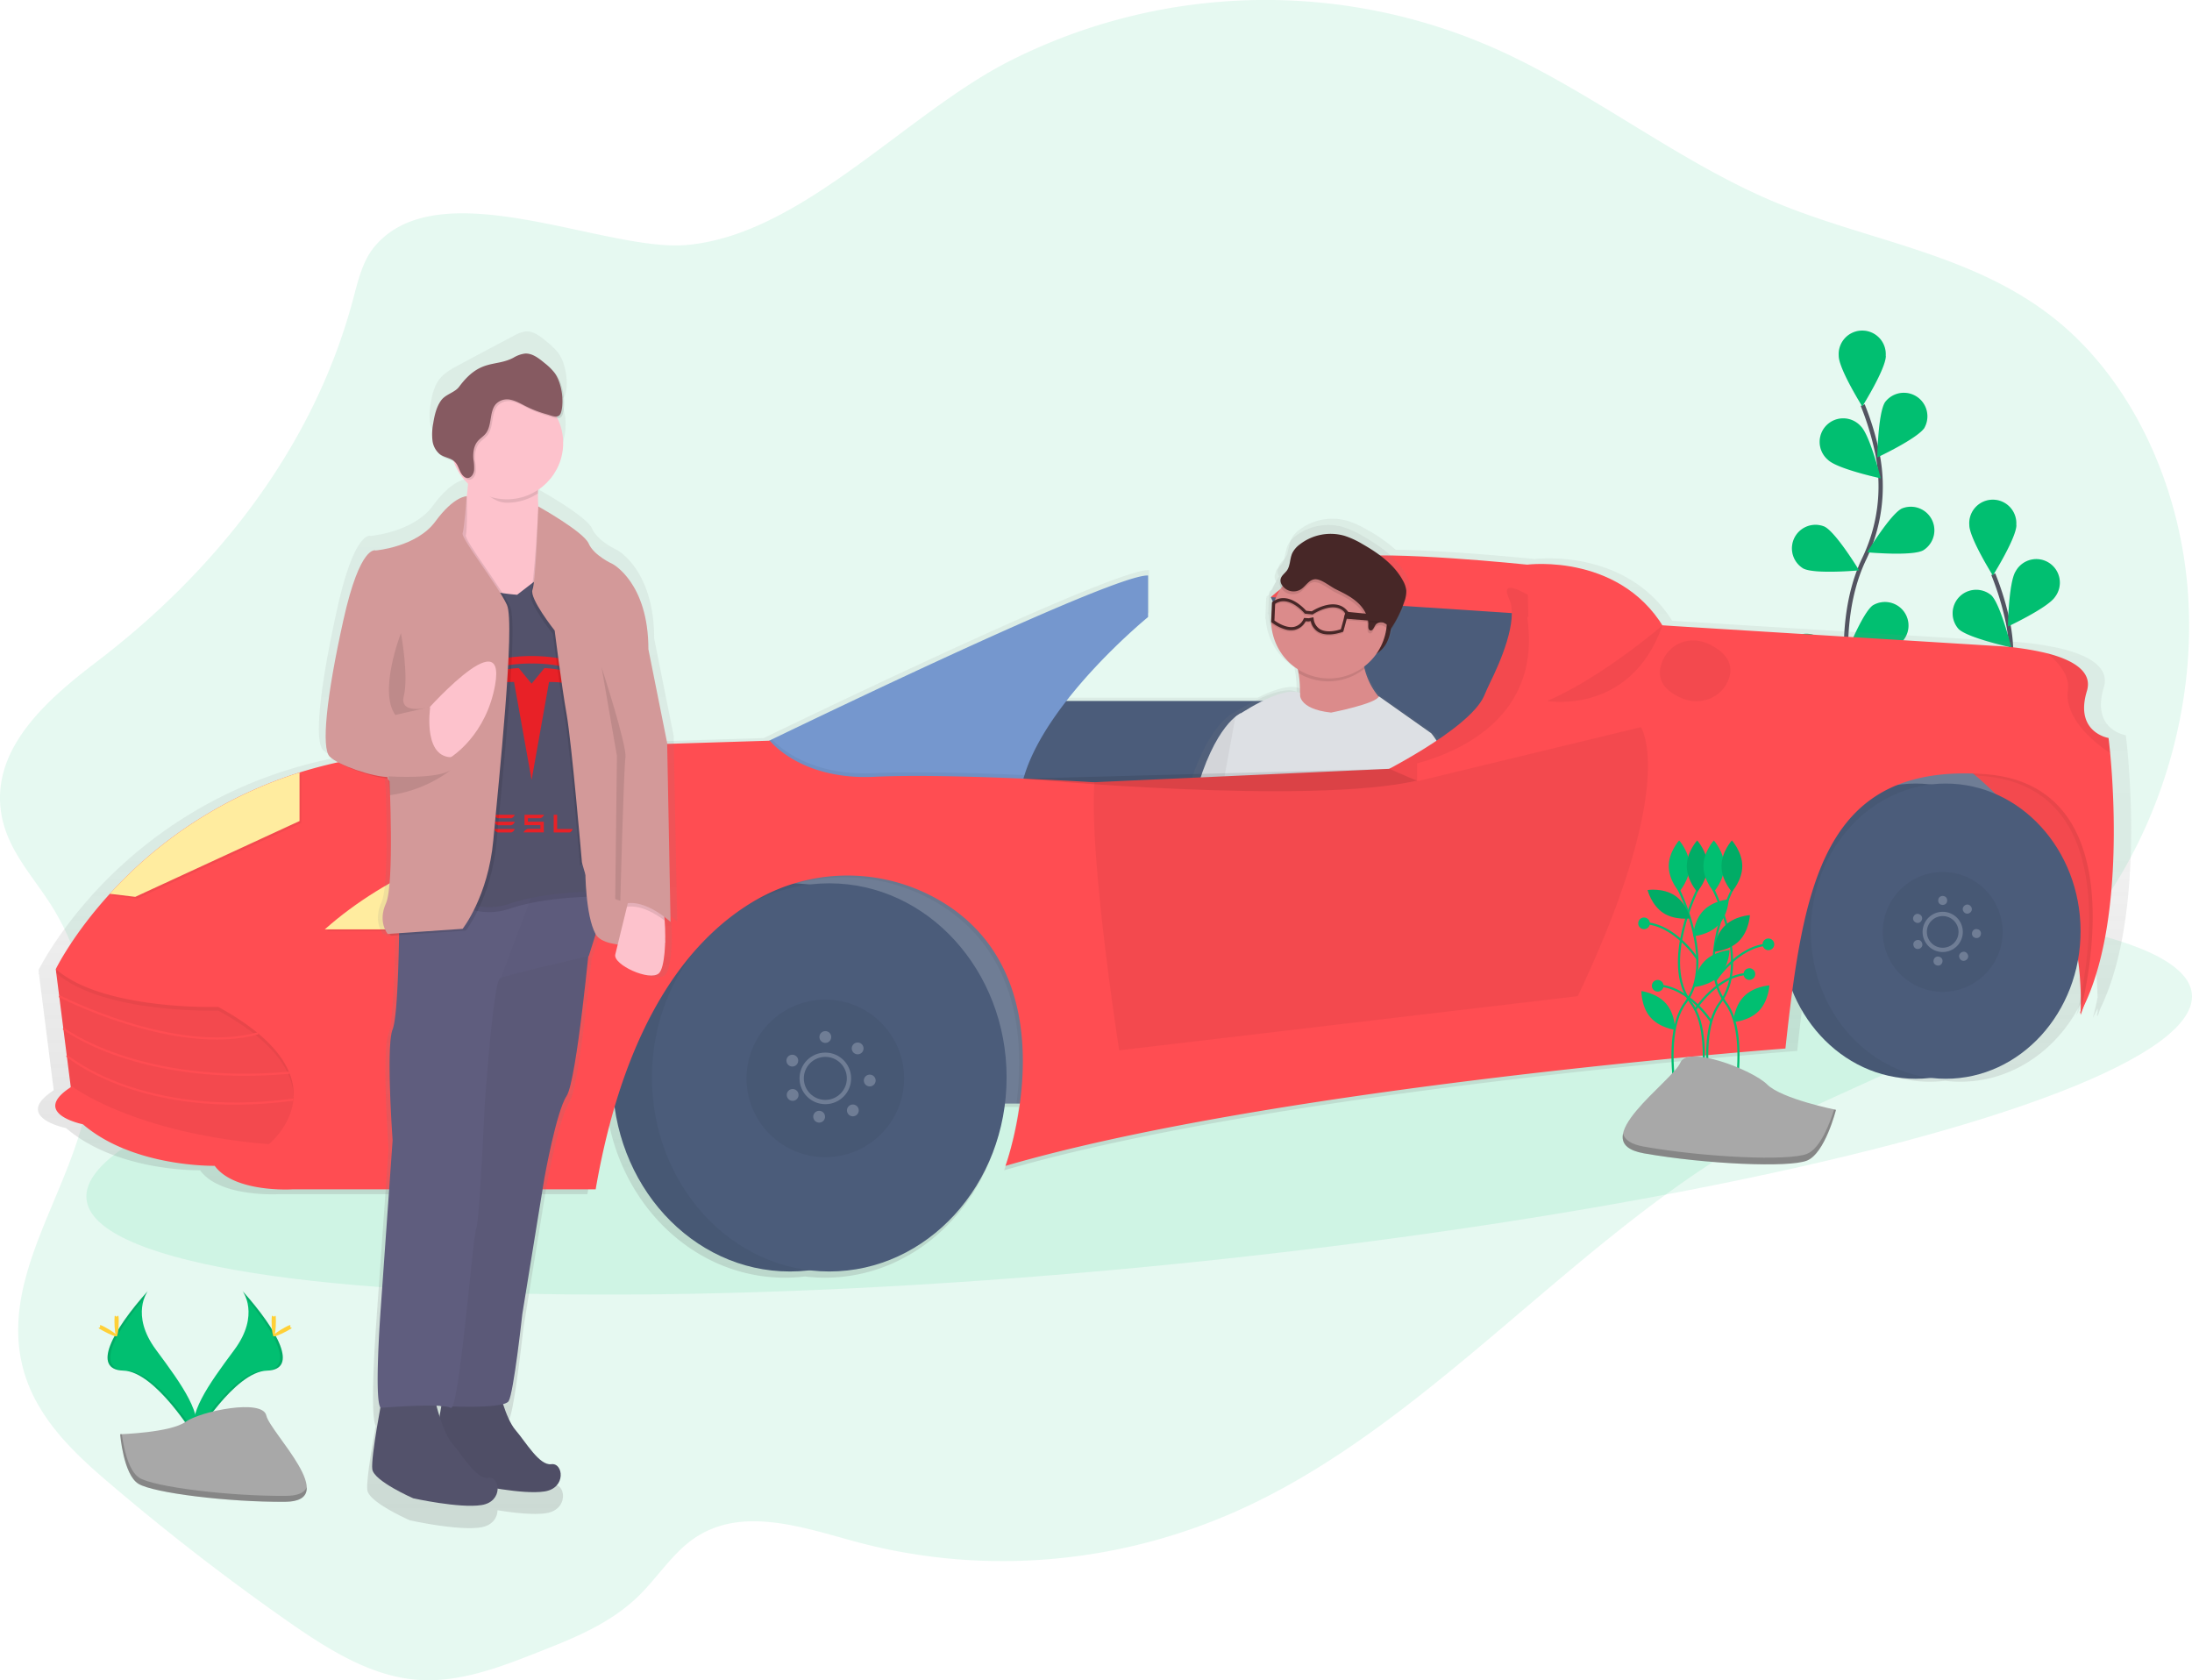 <svg viewBox="0 0 1024.09 784.98" height="784.98" width="1024.09" xmlns:xlink="http://www.w3.org/1999/xlink" xmlns="http://www.w3.org/2000/svg" data-name="Layer 1" id="86385494-26be-4c3c-b508-57452eff5c21">
  <defs>
    <linearGradient gradientUnits="userSpaceOnUse" y2="303.88" x2="594.64" y1="658.46" x1="594.64" id="4e272d34-4a95-491b-8eeb-ec3c2b1ff143">
      <stop stop-opacity="0.25" stop-color="gray" offset="0"></stop>
      <stop stop-opacity="0.12" stop-color="gray" offset="0.54"></stop>
      <stop stop-opacity="0.1" stop-color="gray" offset="1"></stop>
    </linearGradient>
    <linearGradient xlink:href="#4e272d34-4a95-491b-8eeb-ec3c2b1ff143" gradientTransform="translate(131.32 -162.61) rotate(15.07)" y2="302.34" x2="711.17" y1="565.71" x1="711.17" id="dfe83c1b-cff5-4c37-a040-65f303183b02"></linearGradient>
    <linearGradient xlink:href="#4e272d34-4a95-491b-8eeb-ec3c2b1ff143" y2="216.33" x2="320.65" y1="775.34" x1="320.65" id="b4eb3044-adbb-4263-a632-f34b940e5ebc"></linearGradient>
  </defs>
  <title>electric_car</title>
  <path opacity="0.1" fill="#01bf71" transform="translate(-87.95 -61.51)" d="M262.75,176.94c-5.48,6.65-7.59,16-9.95,24.79-19,70.84-65.82,127.82-119.14,168.52-22.58,17.24-50.07,40.36-45.13,71.27,2.66,16.6,14.33,28.82,23,42.34,18.19,28.31,24.09,66.79,15.42,100.68-9.86,38.56-37.42,74.54-28.89,113.53,5.26,24,23.12,41.08,40.29,55.76q40.18,34.33,82.92,64.32c19.1,13.4,39.42,26.44,61.68,28.14,19.6,1.5,38.8-5.95,57.41-13.3,16.26-6.43,32.93-13.12,46.06-26,8.57-8.41,15.4-19.26,24.92-26.14,22.36-16.16,51.08-5.92,76.72,1,60.5,16.24,125.25,10.31,182.82-16.74,88.31-41.5,155.62-128.65,242-175.41,37.14-20.11,77.54-32.59,111.93-58.49a209.09,209.09,0,0,0,49.2-53.24c26-40.11,40.06-91.25,36-141.31s-26.81-98.3-62.54-126.56c-38.25-30.25-86.56-35.9-130.08-54.06C872.47,137.26,832.49,105,788,84.89A264.67,264.67,0,0,0,559.69,90C511.24,114.5,462.15,171.66,408.19,176,369.75,179,292.77,140.52,262.75,176.94Z"></path>
  <path stroke-width="2" stroke-miterlimit="10" stroke="#535461" fill="none" transform="translate(-87.95 -61.51)" d="M956.08,408.59s-14.56-49.45,2.73-85.84a78.1,78.1,0,0,0,6.32-49,131.35,131.35,0,0,0-6.94-23"></path>
  <path fill="#01bf71" transform="translate(-87.95 -61.51)" d="M969,227.76c0,6.06-11,23.63-11,23.63s-11-17.57-11-23.63a11,11,0,1,1,21.94,0Z"></path>
  <path fill="#01bf71" transform="translate(-87.95 -61.51)" d="M987.09,261.32C983.8,266.41,965,275.2,965,275.2s.34-20.71,3.63-25.8a11,11,0,0,1,18.42,11.93Z"></path>
  <path fill="#01bf71" transform="translate(-87.95 -61.51)" d="M986.3,318.69c-5.41,2.73-26,.84-26,.84s10.75-17.71,16.16-20.44a11,11,0,0,1,9.88,19.59Z"></path>
  <path fill="#01bf71" transform="translate(-87.95 -61.51)" d="M975.93,362c-4.87,3.6-25.53,5.23-25.53,5.23s7.6-19.27,12.48-22.88a11,11,0,0,1,13,17.64Z"></path>
  <path fill="#01bf71" transform="translate(-87.95 -61.51)" d="M942,276.37c4.35,4.22,24.6,8.6,24.6,8.6s-5-20.11-9.31-24.34A11,11,0,1,0,942,276.37Z"></path>
  <path fill="#01bf71" transform="translate(-87.95 -61.51)" d="M930.51,327.13c5.41,2.73,26,.84,26,.84s-10.75-17.71-16.16-20.44a11,11,0,0,0-9.88,19.59Z"></path>
  <path fill="#01bf71" transform="translate(-87.95 -61.51)" d="M926.11,378c4.87,3.6,25.53,5.23,25.53,5.23s-7.6-19.27-12.48-22.88a11,11,0,1,0-13,17.64Z"></path>
  <path opacity="0.1" fill="#01bf71" transform="translate(-87.95 -61.51)" d="M969,227.76c0,6.06-11,23.63-11,23.63s-11-17.57-11-23.63a11,11,0,1,1,21.94,0Z"></path>
  <path opacity="0.1" fill="#01bf71" transform="translate(-87.95 -61.51)" d="M987.09,261.32C983.8,266.41,965,275.2,965,275.2s.34-20.71,3.63-25.8a11,11,0,0,1,18.42,11.93Z"></path>
  <path opacity="0.1" fill="#01bf71" transform="translate(-87.95 -61.51)" d="M986.3,318.69c-5.41,2.73-26,.84-26,.84s10.75-17.71,16.16-20.44a11,11,0,0,1,9.88,19.59Z"></path>
  <path opacity="0.1" fill="#01bf71" transform="translate(-87.95 -61.51)" d="M975.93,362c-4.87,3.6-25.53,5.23-25.53,5.23s7.6-19.27,12.48-22.88a11,11,0,0,1,13,17.64Z"></path>
  <path opacity="0.1" fill="#01bf71" transform="translate(-87.95 -61.51)" d="M942,276.37c4.35,4.22,24.6,8.6,24.6,8.6s-5-20.11-9.31-24.34A11,11,0,1,0,942,276.37Z"></path>
  <path opacity="0.1" fill="#01bf71" transform="translate(-87.95 -61.51)" d="M930.51,327.13c5.41,2.73,26,.84,26,.84s-10.75-17.71-16.16-20.44a11,11,0,0,0-9.88,19.59Z"></path>
  <path opacity="0.1" fill="#01bf71" transform="translate(-87.95 -61.51)" d="M926.11,378c4.87,3.6,25.53,5.23,25.53,5.23s-7.6-19.27-12.48-22.88a11,11,0,1,0-13,17.64Z"></path>
  <path stroke-width="2" stroke-miterlimit="10" stroke="#535461" fill="none" transform="translate(-87.95 -61.51)" d="M1017.08,487.59s-14.56-49.45,2.73-85.84a78.1,78.1,0,0,0,6.32-49,131.35,131.35,0,0,0-6.94-23"></path>
  <path fill="#01bf71" transform="translate(-87.95 -61.51)" d="M1030,306.76c0,6.06-11,23.63-11,23.63s-11-17.57-11-23.63a11,11,0,1,1,21.94,0Z"></path>
  <path fill="#01bf71" transform="translate(-87.95 -61.51)" d="M1048.09,340.32c-3.29,5.09-22.05,13.87-22.05,13.87s.34-20.71,3.63-25.8a11,11,0,1,1,18.42,11.93Z"></path>
  <path fill="#01bf71" transform="translate(-87.95 -61.51)" d="M1047.3,397.69c-5.41,2.73-26,.84-26,.84s10.75-17.71,16.16-20.44a11,11,0,1,1,9.88,19.59Z"></path>
  <path fill="#01bf71" transform="translate(-87.95 -61.51)" d="M1036.93,441c-4.87,3.6-25.53,5.23-25.53,5.23s7.6-19.27,12.48-22.88a11,11,0,0,1,13,17.64Z"></path>
  <path fill="#01bf71" transform="translate(-87.95 -61.51)" d="M1003,355.37c4.35,4.22,24.6,8.6,24.6,8.6s-5-20.11-9.31-24.34A11,11,0,0,0,1003,355.37Z"></path>
  <path fill="#01bf71" transform="translate(-87.95 -61.51)" d="M991.51,406.13c5.41,2.73,26,.84,26,.84s-10.75-17.71-16.16-20.44a11,11,0,0,0-9.88,19.59Z"></path>
  <path fill="#01bf71" transform="translate(-87.95 -61.51)" d="M987.11,457c4.87,3.6,25.53,5.23,25.53,5.23s-7.6-19.27-12.48-22.88a11,11,0,1,0-13,17.64Z"></path>
  <path opacity="0.1" fill="#01bf71" transform="translate(-87.95 -61.51)" d="M1030,306.76c0,6.06-11,23.63-11,23.63s-11-17.57-11-23.63a11,11,0,1,1,21.94,0Z"></path>
  <path opacity="0.1" fill="#01bf71" transform="translate(-87.95 -61.51)" d="M1048.09,340.32c-3.29,5.09-22.05,13.87-22.05,13.87s.34-20.71,3.63-25.8a11,11,0,1,1,18.42,11.93Z"></path>
  <path opacity="0.1" fill="#01bf71" transform="translate(-87.95 -61.51)" d="M1047.3,397.69c-5.41,2.73-26,.84-26,.84s10.75-17.71,16.16-20.44a11,11,0,1,1,9.88,19.59Z"></path>
  <path opacity="0.1" fill="#01bf71" transform="translate(-87.95 -61.51)" d="M1036.93,441c-4.87,3.6-25.53,5.23-25.53,5.23s7.6-19.27,12.48-22.88a11,11,0,0,1,13,17.64Z"></path>
  <path opacity="0.1" fill="#01bf71" transform="translate(-87.95 -61.51)" d="M1003,355.37c4.35,4.22,24.6,8.6,24.6,8.6s-5-20.11-9.31-24.34A11,11,0,0,0,1003,355.37Z"></path>
  <path opacity="0.1" fill="#01bf71" transform="translate(-87.95 -61.51)" d="M991.51,406.13c5.41,2.73,26,.84,26,.84s-10.75-17.71-16.16-20.44a11,11,0,0,0-9.88,19.59Z"></path>
  <path opacity="0.1" fill="#01bf71" transform="translate(-87.95 -61.51)" d="M987.11,457c4.87,3.6,25.53,5.23,25.53,5.23s-7.6-19.27-12.48-22.88a11,11,0,1,0-13,17.64Z"></path>
  <ellipse opacity="0.1" fill="#01bf71" transform="translate(-140.71 1.38) rotate(-5.57)" ry="79.54" rx="494.14" cy="573.77" cx="620.17"></ellipse>
  <path fill="url(#4e272d34-4a95-491b-8eeb-ec3c2b1ff143)" transform="translate(-87.95 -61.51)" d="M1069.18,532.76c18.49-37.9,14.67-99.59,12.7-120.53-.43-4.58-.77-7.21-.77-7.21s-16.3-2.57-10.29-22.3c2.94-9.66-7.5-15-18.9-17.93a133.12,133.12,0,0,0-24.84-3.51l-157.89-9.75h0c-21.65-34.36-64.25-28.84-64.25-28.84s-38-3.95-64.94-4.36A72.51,72.51,0,0,0,726.64,309a44,44,0,0,0-9.06-4.13,25.67,25.67,0,0,0-22.68,4.25,12.06,12.06,0,0,0-3.69,4.29,11.75,11.75,0,0,0-.75,2.41,43.1,43.1,0,0,0-1,4.29,7.39,7.39,0,0,1-1,1.95c-1.08,1.53-2.94,2.68-3.18,4.53a3,3,0,0,0,0,.32,3.36,3.36,0,0,0-.39,1.14,4.11,4.11,0,0,0,.51,2.37c.06.12.13.23.2.34a28.22,28.22,0,0,0-3.23,6.2,10.35,10.35,0,0,0-1.07.67l-.3.22,0,.61-.17.13-.37,9.85.21.16a29.16,29.16,0,0,0,13.56,22.76c.13.63.25,1.27.37,1.94a52.86,52.86,0,0,1,.74,9.78l-.17,0c-4.7-2-12.74.94-19.65,4.37H586c17.46-22.46,38.82-39.88,38.82-39.88V327.83c-15.26-.76-149.32,63.64-178.71,77.86l-1.3.63L293.76,411c-27.36-.17-51.28,3.85-72,10.4A204.89,204.89,0,0,0,131.6,479c-17.84,19.58-25.66,35.76-25.66,35.76l.17,1.36-.17.35.24.21,4.07,32.12,2.8,22.1c-19.46,12.58,5.75,17.62,5.75,17.62,24,20.58,62.61,19.73,62.61,19.73,9.43,12.87,36.88,11.15,36.88,11.15H362.38a349.13,349.13,0,0,1,9-39.2c6.15,44.29,41.1,78.22,83.28,78.22a77.86,77.86,0,0,0,9.36-.57,77.86,77.86,0,0,0,9.36.57c42.67,0,77.93-34.73,83.48-79.76h7.05a157.16,157.16,0,0,1-6.83,29.59c129.51-37.74,370.52-55.75,370.52-55.75,1-9.5,2.1-18.68,3.29-27.49,9.93,24.65,32.44,41.86,58.64,41.86a59.18,59.18,0,0,0,7.12-.44,59.18,59.18,0,0,0,7.12.44c31.11,0,57-24.27,62.84-56.45a147.11,147.11,0,0,1,1.32,17.13c-1.11,5.46-2.08,8.95-2.21,9.44q1.17-2.14,2.22-4.38c0,.58,0,1.18,0,1.78-.24,1-.41,1.56-.46,1.75l.44-.82c0,.44,0,.87,0,1.31C1067.82,536.67,1068.35,535.23,1069.18,532.76Z"></path>
  <rect fill="#6f7d95" height="119.77" width="296.9" y="335.07" x="669.22"></rect>
  <polygon fill="#4b5c7a" points="593.73 278.98 635.9 373.45 719.41 368.39 722.78 329.59 725.31 284.04 607.23 275.6 593.73 278.98"></polygon>
  <path fill="#ff4d52" transform="translate(-87.95 -61.51)" d="M681.68,340.49s16-15.18,35.43-18.56,84.35,3.37,84.35,3.37l9.28,16L809,348.92Z"></path>
  <rect fill="#4b5c7a" height="87.72" width="299.43" y="327.48" x="453.29"></rect>
  <path fill="url(#dfe83c1b-cff5-4c37-a040-65f303183b02)" transform="translate(-87.95 -61.51)" d="M767,448.67c7.91-26.45-7.86-43.83-7.86-43.83L733,386.6a1.23,1.23,0,0,1-.08.18A34,34,0,0,1,725.81,373c-.08-.32-.15-.65-.23-1a28.14,28.14,0,0,0,6.2-6.35c4.26-2.61,6.16-6.81,6.88-11a54.86,54.86,0,0,0,6.49-13.13,23.33,23.33,0,0,0,.66-2.29,12,12,0,0,0,.66-4.49,12.28,12.28,0,0,0-1.66-4.8c-4.4-8-12.32-13.57-20.35-18.11a43.3,43.3,0,0,0-8.91-4.06,25.25,25.25,0,0,0-22.3,4.18,11.86,11.86,0,0,0-3.63,4.22,11.56,11.56,0,0,0-.74,2.37,42.39,42.39,0,0,0-.95,4.22,7.27,7.27,0,0,1-.94,1.91c-1.07,1.5-2.89,2.63-3.13,4.46a2.94,2.94,0,0,0,0,.32,3.3,3.3,0,0,0-.38,1.12,4,4,0,0,0,.5,2.33c.06.12.13.23.2.34a27.76,27.76,0,0,0-3.18,6.1,10.18,10.18,0,0,0-1.06.66l-.29.21,0,.6-.17.13-.37,9.69.2.16a28.67,28.67,0,0,0,13.33,22.39c.13.62.25,1.25.36,1.91a51.33,51.33,0,0,1,.72,10.57,3.59,3.59,0,0,1,0-.92c-7.23-3.27-23,5.77-29.35,9.77h0a12.05,12.05,0,0,0-2.67,1.73l-.11.08v0c-4.37,3.54-13,13.38-19.85,38.67-9.5,35.29-8.51,43.29-15.43,51.47s-13.79,65.81-13.79,65.81l13.93,3.75,1.78-5.72c16.56,15.1,62.93,22.37,62.93,22.37l1.42-4.41c7.11,2.56,19-1.33,19-1.33,17.38-6.14,23.89-21.72,36.5-42.27S767,448.67,767,448.67ZM696.9,555,729,455.43c2.91,15.46-9.93,39.81-11.07,55.73C717.22,521.4,705.3,541.75,696.9,555Z"></path>
  <path fill="#472727" transform="translate(-87.95 -61.51)" d="M737.06,343.9s5.59,21.29-11,25-5.66-9.57-5.66-9.57l16-15.59Z"></path>
  <path fill="#dde0e4" transform="translate(-87.95 -61.51)" d="M667.7,394.64s-12.34,5-21.41,38.68-8.17,41.28-14.7,49.11-13.22,62.77-13.22,62.77l13.06,3.52L642.8,512l31.27-97Z"></path>
  <path opacity="0.05" transform="translate(-87.95 -61.51)" d="M667.7,394.64s-12.34,5-21.41,38.68-8.17,41.28-14.7,49.11-13.22,62.77-13.22,62.77l13.06,3.52L642.8,512l31.27-97Z"></path>
  <path fill="#db8b8b" transform="translate(-87.95 -61.51)" d="M736.22,390.84s-51.66,26.26-44.1,9.13c3.74-8.46,3.6-17.23,2.51-24a51.26,51.26,0,0,0-3.25-11.62s35.12-27.78,33.06-5.1a43.4,43.4,0,0,0,1,14.58C728.48,385.86,736.22,390.84,736.22,390.84Z"></path>
  <path opacity="0.1" transform="translate(-87.95 -61.51)" d="M725.44,373.87a27,27,0,0,1-24,5,27.31,27.31,0,0,1-6.85-2.89,51.26,51.26,0,0,0-3.25-11.62s35.12-27.78,33.06-5.1A43.4,43.4,0,0,0,725.44,373.87Z"></path>
  <circle fill="#db8b8b" transform="translate(97.29 883.04) rotate(-74.93)" r="27.04" cy="351.42" cx="708.88"></circle>
  <path opacity="0.1" transform="translate(-87.95 -61.51)" d="M695.3,338.23a6.45,6.45,0,0,1-9-2.37,3.88,3.88,0,0,1-.46-2.22c.23-1.74,1.95-2.82,3-4.26,1.63-2.33,1.32-5.52,2.5-8.11a11.4,11.4,0,0,1,3.42-4,23.51,23.51,0,0,1,20.95-4.08,39.94,39.94,0,0,1,8.34,3.83c7.52,4.29,14.93,9.54,19,17.17a11.72,11.72,0,0,1,1.54,4.57,13,13,0,0,1-.9,5.1,53.16,53.16,0,0,1-6.23,12.67,9.76,9.76,0,0,0-3.24-2.61,3.34,3.34,0,0,0-3.84.71c-.87,1.11-1.4,3.23-2.72,2.73-.86-.32-.85-1.51-.81-2.43.18-4-2-7.77-4.93-10.47s-6.56-4.48-10.14-6.23c-2.57-1.26-6-4.15-8.82-4.66C699.46,332.92,697.81,336.68,695.3,338.23Z"></path>
  <path fill="#472727" transform="translate(-87.95 -61.51)" d="M695.67,336.86a6.45,6.45,0,0,1-9-2.37,3.88,3.88,0,0,1-.46-2.22c.23-1.74,1.95-2.82,3-4.26,1.63-2.33,1.32-5.52,2.5-8.11a11.4,11.4,0,0,1,3.42-4,23.51,23.51,0,0,1,20.95-4.08,39.94,39.94,0,0,1,8.34,3.83c7.52,4.29,14.93,9.54,19,17.17a11.72,11.72,0,0,1,1.54,4.57,13,13,0,0,1-.9,5.1,53.16,53.16,0,0,1-6.23,12.67,9.76,9.76,0,0,0-3.24-2.61,3.34,3.34,0,0,0-3.84.71c-.87,1.11-1.4,3.23-2.72,2.73-.86-.32-.85-1.51-.81-2.43.18-4-2-7.77-4.93-10.47s-6.56-4.48-10.14-6.23c-2.57-1.26-6-4.15-8.82-4.66C699.83,331.54,698.18,335.31,695.67,336.86Z"></path>
  <path fill="#dde0e4" transform="translate(-87.95 -61.51)" d="M709.83,394.42s21.39-4.19,22.32-7.62l24.46,17.27s14.72,16.49,7.19,41.73c0,0-6.13,52.89-18.05,72.52s-18.77,45.06-35.1,51c0,0-15.7-10.12-20.88-10,0,0,26.59-38.53,27.73-53.7s13.29-38.43,10.63-53.15l-36,111.9s-58-9-63.88-28.25c0,0,5-7.51,4.07-15.12s21.88-64.86,21.88-64.86l10.92-59.7s21.6-15.09,30.2-11.17C695.28,385.21,693.72,392.66,709.83,394.42Z"></path>
  <g opacity="0.1">
    <path transform="translate(-87.95 -61.51)" d="M717.62,348h0c-5.28-7.2-15.35-1.29-17-.26l-2.59-.26c-2.26-2.46-9.19-9-15.7-4.19l-.28.21-.39,9.23.28.22a19.28,19.28,0,0,0,6.29,3.22,9.49,9.49,0,0,0,4.44.22,7.66,7.66,0,0,0,5.11-4l1.35.09,1-.19a7.61,7.61,0,0,0,3.6,5.14c4.47,2.53,11,0,11.27-.05l.34-.13,2.4-8.93Zm-3.39,8.12c-1.33.45-6.35,1.93-9.72,0a6.46,6.46,0,0,1-3-4.86l-.12-.73-2.19.45L697,350.9l-.21.42A6.49,6.49,0,0,1,692.4,355c-3.77.81-8.13-2.11-9.27-2.94l.33-7.8c5.66-3.81,11.9,2.37,13.7,4.39l.19.21,3.65.36.22-.15c.1-.06,9.17-6.15,14.34-1.25a6.69,6.69,0,0,1,.71.77Z"></path>
    <path transform="translate(-87.95 -61.51)" d="M734,352.64,717,351.23l-1.4-.27.63-2.36a6.69,6.69,0,0,0-.71-.77l2.06.2,13.91,1.36Z"></path>
  </g>
  <path fill="#472727" transform="translate(-87.95 -61.51)" d="M717.8,347.36h0c-5.28-7.2-15.35-1.29-17-.26l-2.59-.26c-2.26-2.46-9.19-9-15.7-4.19l-.28.21-.39,9.23.28.22a19.28,19.28,0,0,0,6.29,3.22,9.49,9.49,0,0,0,4.44.22,7.66,7.66,0,0,0,5.11-4l1.35.09,1-.19a7.61,7.61,0,0,0,3.6,5.14c4.47,2.53,11,0,11.27-.05l.34-.13,2.4-8.93Zm-3.39,8.12c-1.33.45-6.35,1.93-9.72,0a6.46,6.46,0,0,1-3-4.86l-.12-.73-2.19.45-2.17-.14-.21.42a6.49,6.49,0,0,1-4.37,3.72c-3.77.81-8.13-2.11-9.27-2.94l.33-7.8c5.66-3.81,11.9,2.37,13.7,4.39l.19.21,3.65.36.22-.15c.1-.06,9.17-6.15,14.34-1.25a6.69,6.69,0,0,1,.71.77Z"></path>
  <path fill="#472727" transform="translate(-87.95 -61.51)" d="M734.16,352l-16.94-1.41-1.4-.27.63-2.36a6.69,6.69,0,0,0-.71-.77l2.06.2,13.91,1.36Z"></path>
  <rect fill="#6f7d95" height="119.77" width="296.9" y="395.8" x="233.14"></rect>
  <ellipse fill="#4b5c7a" ry="90.67" rx="82.85" cy="503.34" cx="369.02"></ellipse>
  <ellipse opacity="0.05" ry="90.67" rx="82.85" cy="503.34" cx="369.02"></ellipse>
  <ellipse fill="#4b5c7a" ry="90.67" rx="82.85" cy="503.34" cx="387.43"></ellipse>
  <circle opacity="0.05" r="36.82" cy="503.8" cx="385.59"></circle>
  <circle stroke-width="2" stroke-miterlimit="10" stroke="#6f7d95" fill="none" r="11.05" cy="503.8" cx="385.59"></circle>
  <circle fill="#6f7d95" r="2.76" cy="484.47" cx="385.59"></circle>
  <circle fill="#6f7d95" transform="translate(-328.01 381.57) rotate(-40)" r="2.76" cy="551.31" cx="488.65"></circle>
  <circle fill="#6f7d95" transform="translate(-237.21 893.24) rotate(-80)" r="2.76" cy="566.32" cx="494.29"></circle>
  <circle fill="#6f7d95" transform="translate(-312.93 259.44) rotate(-30)" r="2.76" cy="580.27" cx="486.41"></circle>
  <circle fill="#6f7d95" transform="translate(-326.31 764.51) rotate(-70)" r="2.76" cy="583.21" cx="470.66"></circle>
  <circle fill="#6f7d95" transform="translate(-256.31 129.79) rotate(-20)" r="2.76" cy="573.04" cx="458.28"></circle>
  <circle fill="#6f7d95" transform="translate(-341.28 613.74) rotate(-60)" r="2.76" cy="557.01" cx="458.12"></circle>
  <path fill="#ff4d52" transform="translate(-87.95 -61.51)" d="M1070.69,494.78a.05.05,0,0,1,0,0c-2.83,19.54-10.7,40.93-10.7,40.93q.08-2,.1-3.95c0-1.68,0-3.34,0-5-1-53.86-30.35-87.09-49.28-103A106.39,106.39,0,0,0,995,412.6h51.45s20.24,41.33,24.46,61.57C1072.13,479.85,1071.79,487.18,1070.69,494.78Z"></path>
  <path opacity="0.05" transform="translate(-87.95 -61.51)" d="M1070.69,494.78a.05.05,0,0,1,0,0c-2.83,19.54-10.7,40.93-10.7,40.93q.08-2,.1-3.95c0-1.68,0-3.34,0-5-1-53.86-30.35-87.09-49.28-103A106.39,106.39,0,0,0,995,412.6h51.45s20.24,41.33,24.46,61.57C1072.13,479.85,1071.79,487.18,1070.69,494.78Z"></path>
  <ellipse fill="#4b5c7a" ry="68.96" rx="63.01" cy="435.02" cx="895.02"></ellipse>
  <ellipse opacity="0.05" ry="68.96" rx="63.01" cy="435.02" cx="895.02"></ellipse>
  <ellipse fill="#4b5c7a" ry="68.96" rx="63.01" cy="435.02" cx="909.02"></ellipse>
  <circle opacity="0.05" r="28" cy="435.37" cx="907.62"></circle>
  <circle stroke-width="2" stroke-miterlimit="10" stroke="#6f7d95" fill="none" r="8.4" cy="435.37" cx="907.62"></circle>
  <circle fill="#6f7d95" r="2.1" cy="420.67" cx="907.62"></circle>
  <circle fill="#6f7d95" transform="translate(-164.89 699.58) rotate(-40)" r="2.1" cy="486.23" cx="1007.07"></circle>
  <circle fill="#6f7d95" transform="translate(257.7 1345.71) rotate(-80)" r="2.1" cy="497.64" cx="1011.35"></circle>
  <circle fill="#6f7d95" transform="translate(-207.39 509.27) rotate(-30)" r="2.1" cy="508.26" cx="1005.36"></circle>
  <circle fill="#6f7d95" transform="translate(85.96 1207.86) rotate(-70)" r="2.1" cy="510.5" cx="993.38"></circle>
  <circle fill="#6f7d95" transform="translate(-200.57 305.35) rotate(-20)" r="2.1" cy="502.75" cx="983.97"></circle>
  <circle fill="#6f7d95" transform="translate(-20.87 1035.81) rotate(-60)" r="2.1" cy="490.57" cx="983.85"></circle>
  <path fill="#ff4d52" transform="translate(-87.95 -61.51)" d="M121.62,574.13,114,514.24h90.25l46.39,41.33-22.77,53.14S136,593.53,121.62,574.13Z"></path>
  <path opacity="0.05" transform="translate(-87.95 -61.51)" d="M250.67,555.57l-22.77,53.14S136,593.53,121.62,574.13l-.33-2.61-7-55.38-.07-.55-.17-1.34h90.25Z"></path>
  <path fill="#7597ce" transform="translate(-87.95 -61.51)" d="M624.33,330.37v19.4s-46.64,38-57.74,73.85a45.18,45.18,0,0,0-2.15,18.09C568.66,481.35,443,409.65,443,409.65l5.59-2.72C477.48,393,609.32,329.61,624.33,330.37Z"></path>
  <path fill="#ff4d52" transform="translate(-87.95 -61.51)" d="M730.61,424s43.68-21.46,50.69-37.34c.94-2.13,1.83-4.28,2.87-6.37,4.33-8.71,13.43-29.14,8.85-38.95-5.9-12.65,14.34,1.69,14.34,1.69L795.55,402.9l-28.68,16L729.76,424"></path>
  <path opacity="0.05" transform="translate(-87.95 -61.51)" d="M730.61,424s43.68-21.46,50.69-37.34c.94-2.13,1.83-4.28,2.87-6.37,4.33-8.71,13.43-29.14,8.85-38.95-5.9-12.65,14.34,1.69,14.34,1.69L795.55,402.9l-28.68,16L729.76,424"></path>
  <path opacity="0.05" transform="translate(-87.95 -61.51)" d="M250.67,555.57l-22.77,53.14S136,593.53,121.62,574.13l-.33-2.61c.37-.25.76-.51,1.17-.76,0,0,27.83,21.93,91.1,27,0,0,38-30.37-23.62-64.1,0,0-53.6,1.68-75.68-17.51l-.24-.2.17-.35q.22-.43.71-1.34h89.37Z"></path>
  <path opacity="0.05" transform="translate(-87.95 -61.51)" d="M564.44,441.7C568.66,481.35,443,409.65,443,409.65l5.59-2.72c3.7,3.94,18.47,17.23,48,15.79,19-.93,47.85-.08,70.05.89A45.18,45.18,0,0,0,564.44,441.7Z"></path>
  <path opacity="0.05" transform="translate(-87.95 -61.51)" d="M618,457.31V577.08H562.84c3.64-27.86,1.54-68.47-33.84-91.75a85.58,85.58,0,0,0-89.3-2.66c-23.19,13.24-49.12,40.16-65.6,94.41h-53V457.31Z"></path>
  <path opacity="0.05" transform="translate(-87.95 -61.51)" d="M1070.69,494.78a.05.05,0,0,1,0,0c-2.08,13.22-5.42,26.06-10.59,37q-1,2.21-2.18,4.31c.13-.49,1.08-3.91,2.18-9.29,5.36-26.2,14.53-98.7-46.91-102.84-.8-.05-1.59-.1-2.38-.13A106.39,106.39,0,0,0,995,412.6h51.45s20.24,41.33,24.46,61.57C1072.13,479.85,1071.79,487.18,1070.69,494.78Z"></path>
  <path fill="#ff4d52" transform="translate(-87.95 -61.51)" d="M1059.59,535.27c.8-2.89,29.3-107.13-44.73-112.12-75.07-5.06-84.35,51.45-92.78,128.21,0,0-237,17.71-364.38,54.83,0,0,30.58-83.8-27-121.7a85.58,85.58,0,0,0-89.3-2.66c-28.4,16.22-60.93,53-75.16,135.32H224.52s-27,1.69-36.27-11c0,0-38,.84-61.57-19.4,0,0-25.3-5.06-5.06-17.71,0,0,28.68,21.93,91.94,27,0,0,38-30.37-23.62-64.1,0,0-54,1.69-75.91-17.71,0,0,7.69-15.91,25.24-35.16a201.5,201.5,0,0,1,88.63-56.67,229.54,229.54,0,0,1,70.85-10.22l148.87-4.64S462,426.1,496.54,424.41s102.06,2.53,102.06,2.53l.67,0,138.92-6.29A88.38,88.38,0,0,0,750,418.15c20.14-5.47,58.34-22.06,51.45-68.39l218.46,13.5a130.92,130.92,0,0,1,24.43,3.45c11.22,2.88,21.48,8.14,18.59,17.64-5.9,19.4,10.12,21.93,10.12,21.93s.34,2.59.76,7.09C1075.81,434.59,1079.74,498.39,1059.59,535.27Z"></path>
  <path opacity="0.05" transform="translate(-87.95 -61.51)" d="M391.53,442.55s-91.1.84-151,54h33.74s94.47-24.46,117.24-43.86Z"></path>
  <path fill="#ffec9f" transform="translate(-87.95 -61.51)" d="M390.68,441.7s-91.1.84-151,54h33.74s94.47-24.46,117.24-43.86Z"></path>
  <path opacity="0.05" transform="translate(-87.95 -61.51)" d="M228.74,423.25v22.67L152,481.35l-11.88-1.43A201.5,201.5,0,0,1,228.74,423.25Z"></path>
  <path fill="#ffec9f" transform="translate(-87.95 -61.51)" d="M227.89,422.41v22.67L151.14,480.5l-11.88-1.43A201.5,201.5,0,0,1,227.89,422.41Z"></path>
  <path fill="none" transform="translate(-87.95 -61.51)" d="M336.7,525.21s-41.33,25.3-45.55,81h23.62s9.28-60.73,36.27-81Z"></path>
  <path opacity="0.05" transform="translate(-87.95 -61.51)" d="M336.7,525.21s-41.33,25.3-45.55,81h23.62s9.28-60.73,36.27-81Z"></path>
  <path fill="none" transform="translate(-87.95 -61.51)" d="M825.08,526.9,610.83,552.2S596.66,462,599.28,426.91l138.92-6.29A88.38,88.38,0,0,0,750,418.15v8.37l104.59-25.3S872.31,427.36,825.08,526.9Z"></path>
  <path opacity="0.05" transform="translate(-87.95 -61.51)" d="M825.08,526.9,610.83,552.2S596.66,462,599.28,426.91l138.92-6.29A88.38,88.38,0,0,0,750,418.15v8.37l104.59-25.3S872.31,427.36,825.08,526.9Z"></path>
  <path fill="#ff4d52" transform="translate(-87.95 -61.51)" d="M801.46,325.3s45.55-5.9,65.79,32.9l-65.14-2.51Z"></path>
  <path fill="none" transform="translate(-87.95 -61.51)" d="M864.09,371.8c-1.79,5.61-.44,11.78,9.93,16.05,8.63,3.56,18.75-.56,21.7-9.41,1.72-5.16.54-11-8.76-15.75S867.22,362,864.09,371.8Z"></path>
  <path opacity="0.05" transform="translate(-87.95 -61.51)" d="M864.09,371.8c-1.79,5.61-.44,11.78,9.93,16.05,8.63,3.56,18.75-.56,21.7-9.41,1.72-5.16.54-11-8.76-15.75S867.22,362,864.09,371.8Z"></path>
  <path stroke-miterlimit="10" stroke="#ff4d52" fill="none" transform="translate(-87.95 -61.51)" d="M115.63,526.88s54.06,28,92.86,17.4"></path>
  <path stroke-miterlimit="10" stroke="#ff4d52" fill="none" transform="translate(-87.95 -61.51)" d="M117.54,542s34.93,26.94,105.53,20.68"></path>
  <path stroke-miterlimit="10" stroke="#ff4d52" fill="none" transform="translate(-87.95 -61.51)" d="M119.15,554.69S153.8,584.76,225,575.23"></path>
  <path opacity="0.05" transform="translate(-87.95 -61.51)" d="M864.64,353.67S836.46,378,810.74,389C810.74,389,849.8,395.95,864.64,353.67Z"></path>
  <path opacity="0.1" transform="translate(-87.95 -61.51)" d="M566.1,425.28s133.72,12.63,184.32.82c0,0,2.7,1.79-13.41-5.43Z"></path>
  <path opacity="0.05" transform="translate(-87.95 -61.51)" d="M1073.82,413.37c-8.33-5.47-21.54-16.82-19.74-29.45.9-6.33-3.58-12.25-9.73-17.22,11.22,2.88,21.48,8.14,18.59,17.64-5.9,19.4,10.12,21.93,10.12,21.93S1073.39,408.87,1073.82,413.37Z"></path>
  <path fill="url(#b4eb3044-adbb-4263-a632-f34b940e5ebc)" transform="translate(-87.95 -61.51)" d="M401.73,501.41c.08-3.34,0-6.81-.25-10,0-.61-.1-1.2-.16-1.78,1.88,1.42,3,2.5,3,2.5l-1.65-86.84-9.1-45.49c0-32.26-17.37-41.35-17.37-41.35s-9.1-4.14-11.58-9.92-24.46-18-24.47-18a62.19,62.19,0,0,1-.2-6.33c0-.55,0-1.12.05-1.69a27.3,27.3,0,0,0,9.47-34.68c1.22,0,2.21-.51,2.67-2.32,1.46-5.73.05-14.36-3.27-18.94a18.59,18.59,0,0,0-2.39-2.65,41,41,0,0,0-3.25-2.93c-2.84-2.36-6-4.84-9.52-4.64a14.25,14.25,0,0,0-5.63,2q-13.19,6.94-26.31,14c-3.23,1.75-6.56,3.59-8.82,6.73s-3.17,7.16-3.8,11.11a27.24,27.24,0,0,0-.37,8.13,10.51,10.51,0,0,0,3.19,6.48,7.14,7.14,0,0,0,1.23,1.17c1.78,1.3,4.07,1.62,5.93,2.67A27.3,27.3,0,0,0,306,279.41c0,.51-.07,1-.11,1.56-.11,1.43-.28,3-.5,4.59v0s-6.11-.16-15.21,12.24-28.95,14.06-28.95,14.06-7.44-3.31-15.71,33.91-10.75,62-6.62,66.16a22.56,22.56,0,0,0,5.86,3.66,71.81,71.81,0,0,0,22.33,7,2,2,0,0,0,.49.79l.59,7.21h0c.5,15.22,1.08,45.75-2,52.52-4.14,9.1.83,14.89.83,14.89l1-.07a7.59,7.59,0,0,0,.62.9l4-.27c-.29,17-1.07,40.58-3.13,45.76-3.31,8.27,0,53.76,0,53.76l-5.79,81.88s-3.17,42.74-.2,47.69c-1.62,8.89-4.53,25.83-3.93,30.05.83,5.79,19.85,14.06,19.85,14.06s22.33,5,33.08,3.31c5.62-.87,7.85-4.67,7.87-8,7.29,1.17,16.78,2.29,22.73,1.37,10.75-1.65,9.1-14.06,3.31-13.23S334,744.4,329.08,738.61c-2.5-2.92-4.58-8.14-6-12.61a4.62,4.62,0,0,0,2.72-1.45c2.48-4.14,6.62-42.18,6.62-42.18l10.75-66.16s5.79-32.26,10.75-39.7c3.75-5.62,8.44-47.56,10.51-67.76l.18,0,.06,0,.22-.71L368,498c1.66,2.93,5.84,4.38,10.71,5-.52,2.12-.95,3.85-1.2,4.84-1.24,5,16.84,13.23,21.2,9.1,1.83-1.73,2.78-8,3-14.86l.15,0ZM293.07,726.95c-.28,1.61-.56,3.29-.84,5-.63-2-1.13-3.8-1.47-5.13C291.58,726.85,292.35,726.89,293.07,726.95Z"></path>
  <path fill="#53526b" transform="translate(-87.95 -61.51)" d="M320.8,709.71s3.19,14.34,8,19.91,11.15,16.72,16.72,15.93,7.17,11.15-3.19,12.74-31.86-3.19-31.86-3.19-18.32-8-19.11-13.54,4.78-34.25,4.78-34.25Z"></path>
  <path opacity="0.05" transform="translate(-87.95 -61.51)" d="M320.8,709.71s3.19,14.34,8,19.91,11.15,16.72,16.72,15.93,7.17,11.15-3.19,12.74-31.86-3.19-31.86-3.19-18.32-8-19.11-13.54,4.78-34.25,4.78-34.25Z"></path>
  <path fill="#53526b" transform="translate(-87.95 -61.51)" d="M291.33,716.08s3.19,14.34,8,19.91,11.15,16.72,16.72,15.93,7.17,11.15-3.19,12.74S281,761.48,281,761.48s-18.32-8-19.11-13.54,4.78-34.25,4.78-34.25Z"></path>
  <path fill="#5f5d7e" transform="translate(-87.95 -61.51)" d="M363.81,497.86s-6.37,68.49-11.15,75.66-10.35,38.23-10.35,38.23l-10.35,63.71s-4,36.64-6.37,40.62-31.93,2.27-31.93,2.27L312,507.42Z"></path>
  <path opacity="0.05" transform="translate(-87.95 -61.51)" d="M363.81,497.86s-6.37,68.49-11.15,75.66-10.35,38.23-10.35,38.23l-10.35,63.71s-4,36.64-6.37,40.62-31.93,2.27-31.93,2.27L312,507.42Z"></path>
  <path fill="#5f5d7e" transform="translate(-87.95 -61.51)" d="M376.55,465.21l-2.08,6.61-11.25,35.71-.22.68-.06,0c-1.51.34-33.39,7.67-40.27,9.92a9.73,9.73,0,0,0-1.09.41c-3.19,1.59-7.17,58.93-7.17,58.93s-2.39,54.16-4,58.14-8,86-11.95,83.62-32.65,0-32.65,0c-3.19-3.19,0-46.19,0-46.19l5.57-78.85s-3.19-43.8,0-51.77,3.19-61.32,3.19-61.32L339.8,471l6.3-1Z"></path>
  <path opacity="0.02" transform="translate(-87.95 -61.51)" d="M374.47,471.82l-11.25,35.71-.27.7c-1.51.34-33.39,7.67-40.27,9.92l-.69,0L339.8,471l.51-1.36,5.79.37Z"></path>
  <path opacity="0.1" transform="translate(-87.95 -61.51)" d="M300.09,305.93s29.47,31.86,47.79,5.57l17.52,11.95-3.19,18.32,10.35,138.58s-27.08-.8-46.19,5.57a29.64,29.64,0,0,1-31.06-7.17L298.5,356.9l-7.17-37.43Z"></path>
  <path fill="#53526b" transform="translate(-87.95 -61.51)" d="M300.09,303.54s29.47,31.86,47.79,5.57l17.52,11.95-3.19,18.32L372.57,478s-27.08-.8-46.19,5.57a29.64,29.64,0,0,1-31.06-7.17l3.19-121.85-7.17-37.43Z"></path>
  <g data-name="TESLA" id="37ab880d-f64d-47ff-bc41-44a88d46e9d6">
    <g data-name="g8" id="738c7584-cfdc-46df-a1d6-157774876219">
      <polyline fill="#e82127" points="270.96 383.91 270.96 388.92 272.57 388.92 272.57 385.58 278.42 385.58 278.42 388.92 280.03 388.92 280.03 383.92 270.96 383.91" data-name="polyline10" id="1360335b-f9b9-41f4-b547-721f530fb53c"></polyline>
      <path fill="#e82127" transform="translate(-87.95 -61.51)" d="M360.35,443.8h6.18a2.28,2.28,0,0,0,1.68-1.66h-9.53a2.29,2.29,0,0,0,1.68,1.66" data-name="path12" id="37b4067c-1094-4318-a4b4-d5befe986a46"></path>
    </g>
    <g data-name="g14" id="b91f5cfc-1188-4bfc-a136-ce6baaf8b578">
      <path fill="#e82127" transform="translate(-87.95 -61.51)" d="M354.05,450.43a2.3,2.3,0,0,0,1.41-1.63h-7.21v-6.66h-1.62v8.29h7.41" data-name="path16" id="9b1d3f19-25bc-4746-b3d7-b512ea849071"></path>
    </g>
    <g data-name="g18" id="f0b6def0-0db1-4d42-9c72-3add6bcfec75">
      <path fill="#e82127" transform="translate(-87.95 -61.51)" d="M334.63,443.77h5.71a2.5,2.5,0,0,0,1.76-1.63H333V447h7.42v1.72h-5.82a3.25,3.25,0,0,0-2.07,1.68H342v-5h-7.41v-1.64" data-name="path20" id="59d3ad5d-2751-4b97-aa01-2f0d04d81291"></path>
    </g>
    <g data-name="g22" id="f5aa069e-af4a-4185-a9be-44f8314aa55d">
      <path fill="#e82127" transform="translate(-87.95 -61.51)" d="M320.54,443.79h6.18a2.28,2.28,0,0,0,1.68-1.66h-9.53a2.29,2.29,0,0,0,1.68,1.66" data-name="path24" id="8469b87d-9cfc-4cf5-b98a-e8d4cd900d09"></path>
      <path fill="#e82127" transform="translate(-87.95 -61.51)" d="M320.54,447.06h6.18a2.27,2.27,0,0,0,1.68-1.66h-9.53a2.29,2.29,0,0,0,1.68,1.66" data-name="path26" id="84ef8e86-997e-480d-b1fa-ac0f245eaf0f"></path>
      <path fill="#e82127" transform="translate(-87.95 -61.51)" d="M320.54,450.43h6.18a2.28,2.28,0,0,0,1.68-1.66h-9.53a2.29,2.29,0,0,0,1.68,1.66" data-name="path28" id="dccfde93-1eb8-4437-b458-7de4f8c559a0"></path>
    </g>
    <g data-name="g30" id="a108f4b8-96c8-4218-b56b-5c89101c02c8">
      <path fill="#e82127" transform="translate(-87.95 -61.51)" d="M304.47,442.15a2.31,2.31,0,0,0,1.67,1.65h2.6l.13.05v6.56h1.62v-6.56l.15-.05h2.6a2.34,2.34,0,0,0,1.67-1.65v0H304.47v0" data-name="path32" id="b75889ef-9b37-4c0c-a9df-261161e8d369"></path>
    </g>
  </g>
  <g data-name="T" id="2bbf1d6e-b78e-4014-bfd9-2e859831827e">
    <path fill="#e82127" transform="translate(-87.95 -61.51)" d="M336.34,425.75l8.11-45.63c7.73,0,10.17.85,10.53,4.31,0,0,5.19-1.93,7.8-5.86a57.34,57.34,0,0,0-20.47-4.95l-6,7.29h0l-6-7.29a57.33,57.33,0,0,0-20.47,4.95c2.61,3.93,7.8,5.86,7.8,5.86.35-3.46,2.79-4.31,10.47-4.32l8.18,45.64" data-name="path35" id="838b4d4a-faf1-4893-a58e-72a43d116e4d"></path>
    <path fill="#e82127" transform="translate(-87.95 -61.51)" d="M336.34,371.51A66.85,66.85,0,0,1,363.71,377a22.23,22.23,0,0,0,1.63-3.36,77.24,77.24,0,0,0-58,0A28.06,28.06,0,0,0,309,377a66.85,66.85,0,0,1,27.37-5.49h0" data-name="path37" id="4f686364-9558-435c-bd24-bcbef2ccf88c"></path>
  </g>
  <path fill="#d39999" transform="translate(-87.95 -61.51)" d="M361.42,468.39s0,20.71,4.78,29.47,32.65,4,32.65,4l-5.57-29.47Z"></path>
  <path fill="#fdc2cc" transform="translate(-87.95 -61.51)" d="M395.82,516.18c-4.2,4-21.61-4-20.41-8.76.84-3.37,3.78-15.43,5.45-22.27l1.16-4.81s10.2-3.19,13.8,0c1.31,1.16,2.23,5.73,2.66,11.25C399.22,501.18,398.49,513.65,395.82,516.18Z"></path>
  <path fill="#fdc2cc" transform="translate(-87.95 -61.51)" d="M357.43,317.87l-27.87,21.5s-41.41-2.39-31.06-22.3a74.24,74.24,0,0,0,8-28.14,58.84,58.84,0,0,0,0-10.89s38.23-35,33.45,4.78a90.24,90.24,0,0,0-.66,9.2C338.76,321.88,357.43,317.87,357.43,317.87Z"></path>
  <path opacity="0.1" transform="translate(-87.95 -61.51)" d="M339.91,282.83a90.24,90.24,0,0,0-.66,9.2,26.1,26.1,0,0,1-14.47,4.34c-7.13,0-12.38-6.94-17.12-11.55.53-6.61-1.19-6.77-1.19-6.77S344.69,243,339.91,282.83Z"></path>
  <circle fill="#fdc2cc" r="26.28" cy="206.98" cx="236.83"></circle>
  <path opacity="0.1" transform="translate(-87.95 -61.51)" d="M306.07,293.58s-4.38.4-13.14,12.34S265,319.46,265,319.46s-7.17-3.19-15.13,32.65-10.35,59.73-6.37,63.71,19.91,9.56,27.87,9.56c0,0,2.39,50.17-1.59,58.93s.8,14.34.8,14.34l35-2.39s11.95-15.13,14.34-41.41,10.35-101.15,6.37-109.91-21.5-31.06-20.71-33.45S306.07,293.58,306.07,293.58Z"></path>
  <path fill="#d39999" transform="translate(-87.95 -61.51)" d="M306,293.34s-5.89-.16-14.65,11.79-27.87,13.54-27.87,13.54-7.17-3.19-15.13,32.65S238,411.05,242,415s19.91,9.56,27.87,9.56c0,0,2.39,50.17-1.59,58.93s.8,14.34.8,14.34l35-2.39s11.95-15.13,14.34-41.41,10.35-101.15,6.37-109.91-21.5-31.06-20.71-33.45S306,293.34,306,293.34Z"></path>
  <path fill="#fdc2cc" transform="translate(-87.95 -61.51)" d="M285,395.92s39.85-45.7,34.25-14.34c-4,22.3-19.11,34.25-26.28,36.64S285,395.92,285,395.92Z"></path>
  <path opacity="0.1" transform="translate(-87.95 -61.51)" d="M398.48,491.59c-3.81-2.91-11-7.44-17.62-6.44l1.16-4.81s10.2-3.19,13.8,0C397.14,481.5,398.05,486.07,398.48,491.59Z"></path>
  <path opacity="0.1" transform="translate(-87.95 -61.51)" d="M339.51,298.36s20.31,13.14,22.7,18.72,11.15,9.56,11.15,9.56,16.72,8.76,16.72,39.82l8.76,43.8L359,466s-4.78-55.75-7.17-69.29-5.57-39-5.57-39-11.95-15.13-10.35-19.11S339.51,298.36,339.51,298.36Z"></path>
  <path fill="#d39999" transform="translate(-87.95 -61.51)" d="M339.44,298.12s21.18,11.79,23.56,17.36S374.16,325,374.16,325s16.72,8.76,16.72,39.82l8.76,43.8,1.59,83.62s-14.34-13.54-24.69-7.17-16.72-20.71-16.72-20.71-4.78-55.75-7.17-69.29-5.57-39-5.57-39S335.13,341,336.73,337,339.44,298.12,339.44,298.12Z"></path>
  <path opacity="0.1" transform="translate(-87.95 -61.51)" d="M347.85,236.53a26,26,0,0,0-4.64-4.58c-2.74-2.28-5.77-4.66-9.17-4.46a13.72,13.72,0,0,0-5.42,1.94q-12.7,6.69-25.33,13.52c-3.11,1.68-6.32,3.46-8.49,6.48s-3.05,6.9-3.66,10.7a26.23,26.23,0,0,0-.36,7.82,9.81,9.81,0,0,0,3.46,6.57c2.27,1.65,5.38,1.66,7.28,3.82,1.1,1.25,1.58,3,2.36,4.52s2.13,3,3.67,2.73,2.47-1.9,2.69-3.55a21.55,21.55,0,0,0-.29-5c-.3-3,.08-6.18,1.82-8.41,1.2-1.52,2.92-2.44,4.08-4,2.78-3.76,1.51-10,4.56-13.53a7.23,7.23,0,0,1,7-2c2.47.52,4.73,1.86,7,3a52,52,0,0,0,9.59,3.7c2.78.76,6,2.58,6.95-1.12C352.4,249.25,351,240.94,347.85,236.53Z"></path>
  <path fill="#865a61" transform="translate(-87.95 -61.51)" d="M347.05,235.73a26,26,0,0,0-4.64-4.58c-2.74-2.28-5.77-4.66-9.17-4.46a13.72,13.72,0,0,0-5.42,1.94c-8.46,4.46-15.49.24-25.33,13.52-2.1,2.84-6.32,3.46-8.49,6.48s-3.05,6.9-3.66,10.7a26.23,26.23,0,0,0-.36,7.82,9.81,9.81,0,0,0,3.46,6.57c2.27,1.65,5.38,1.66,7.28,3.82,1.1,1.25,1.58,3,2.36,4.52s2.13,3,3.67,2.73,2.47-1.9,2.69-3.55a21.55,21.55,0,0,0-.29-5c-.3-3,.08-6.18,1.82-8.41,1.2-1.52,2.92-2.44,4.08-4,2.78-3.76,1.51-10,4.56-13.53a7.23,7.23,0,0,1,7-2c2.47.52,4.73,1.86,7,3a52,52,0,0,0,9.59,3.7c2.78.76,6,2.58,6.95-1.12C351.61,248.45,350.25,240.14,347.05,235.73Z"></path>
  <path fill="#d39999" transform="translate(-87.95 -61.51)" d="M275.4,353.71s-.8,29.47-4.78,33.45,2.39,8.76,2.39,8.76l15.93-4s-4,26.28,12.74,23.1c0,0-11.15,10.35-22.3,11.95S269,424.59,269,424.59l-16.72-19.91Z"></path>
  <path opacity="0.1" transform="translate(-87.95 -61.51)" d="M275.27,357.29s-10.62,27.08-2.65,38.23l17.52-4s-15.93,4.78-13.54-4.78S275.27,357.29,275.27,357.29Z"></path>
  <path opacity="0.1" transform="translate(-87.95 -61.51)" d="M269.43,424.19s23.1,1.59,29.47-3.19A61,61,0,0,1,270.15,433Z"></path>
  <path opacity="0.1" transform="translate(-87.95 -61.51)" d="M369,373.22s11.95,36.64,11.15,42.21-2.39,66.9-2.39,66.9l-2.39-.8.8-66.9Z"></path>
  <path stroke-miterlimit="10" stroke="#01bf71" fill="none" transform="translate(-87.95 -61.51)" d="M872.12,476.83s17.5,34.35,3.24,53.14,1.3,70,1.3,70"></path>
  <path fill="#01bf71" transform="translate(-87.95 -61.51)" d="M877.3,466.14c0,6.62-4.86,12-4.86,12s-4.86-5.37-4.86-12,4.86-12,4.86-12S877.3,459.52,877.3,466.14Z"></path>
  <path stroke-miterlimit="10" stroke="#01bf71" fill="none" transform="translate(-87.95 -61.51)" d="M881.19,476.83s-17.5,34.35-3.24,53.14-1.3,70-1.3,70"></path>
  <path fill="#01bf71" transform="translate(-87.95 -61.51)" d="M876,466.14c0,6.62,4.86,12,4.86,12s4.86-5.37,4.86-12-4.86-12-4.86-12S876,459.52,876,466.14Z"></path>
  <path opacity="0.1" transform="translate(-87.95 -61.51)" d="M876,466.14c0,6.62,4.86,12,4.86,12s4.86-5.37,4.86-12-4.86-12-4.86-12S876,459.52,876,466.14Z"></path>
  <path stroke-miterlimit="10" stroke="#01bf71" fill="none" transform="translate(-87.95 -61.51)" d="M888.32,476.83s17.5,34.35,3.24,53.14,1.3,70,1.3,70"></path>
  <path fill="#01bf71" transform="translate(-87.95 -61.51)" d="M893.5,466.14c0,6.62-4.86,12-4.86,12s-4.86-5.37-4.86-12,4.86-12,4.86-12S893.5,459.52,893.5,466.14Z"></path>
  <path fill="#01bf71" transform="translate(-87.95 -61.51)" d="M890.78,493.66c-4.59,4.77-11.82,5.27-11.82,5.27s.22-7.24,4.81-12,11.82-5.27,11.82-5.27S895.37,488.89,890.78,493.66Z"></path>
  <path fill="#01bf71" transform="translate(-87.95 -61.51)" d="M891.23,517.36c-4.59,4.77-11.82,5.27-11.82,5.27s.22-7.24,4.81-12S896,505.35,896,505.35,895.82,512.58,891.23,517.36Z"></path>
  <path fill="#01bf71" transform="translate(-87.95 -61.51)" d="M866.34,530.39c4.34,5,4.19,12.24,4.19,12.24s-7.19-.87-11.53-5.87-4.19-12.24-4.19-12.24S862,525.39,866.34,530.39Z"></path>
  <path fill="#01bf71" transform="translate(-87.95 -61.51)" d="M870.37,479.86c5.52,3.66,7.31,10.68,7.31,10.68S870.51,491.62,865,488s-7.31-10.68-7.31-10.68S864.85,476.2,870.37,479.86Z"></path>
  <path opacity="0.1" transform="translate(-87.95 -61.51)" d="M870.37,479.86c5.52,3.66,7.31,10.68,7.31,10.68S870.51,491.62,865,488s-7.31-10.68-7.31-10.68S864.85,476.2,870.37,479.86Z"></path>
  <path stroke-miterlimit="10" stroke="#01bf71" fill="none" transform="translate(-87.95 -61.51)" d="M897.39,476.83s-17.5,34.35-3.24,53.14-1.3,70-1.3,70"></path>
  <path fill="#01bf71" transform="translate(-87.95 -61.51)" d="M892.21,466.14c0,6.62,4.86,12,4.86,12s4.86-5.37,4.86-12-4.86-12-4.86-12S892.21,459.52,892.21,466.14Z"></path>
  <path opacity="0.1" transform="translate(-87.95 -61.51)" d="M892.21,466.14c0,6.62,4.86,12,4.86,12s4.86-5.37,4.86-12-4.86-12-4.86-12S892.21,459.52,892.21,466.14Z"></path>
  <path fill="#01bf71" transform="translate(-87.95 -61.51)" d="M893.61,494.17c-4.65,4.72-5,12-5,12s7.23-.41,11.88-5.13,5-12,5-12S898.25,489.45,893.61,494.17Z"></path>
  <path opacity="0.1" transform="translate(-87.95 -61.51)" d="M893.61,494.17c-4.65,4.72-5,12-5,12s7.23-.41,11.88-5.13,5-12,5-12S898.25,489.45,893.61,494.17Z"></path>
  <path fill="#01bf71" transform="translate(-87.95 -61.51)" d="M902.72,527c-4.65,4.72-5,12-5,12s7.23-.41,11.88-5.13,5-12,5-12S907.37,522.26,902.72,527Z"></path>
  <path stroke-miterlimit="10" stroke="#01bf71" fill="none" transform="translate(-87.95 -61.51)" d="M889.31,519.77s10.53-16.6,25.32-17"></path>
  <path stroke-miterlimit="10" stroke="#01bf71" fill="none" transform="translate(-87.95 -61.51)" d="M881.11,509.74s-10.53-16.6-25.32-17"></path>
  <path stroke-miterlimit="10" stroke="#01bf71" fill="none" transform="translate(-87.95 -61.51)" d="M879.74,533.44s10.53-16.6,25.32-17"></path>
  <circle fill="#01bf71" r="2.73" cy="441.17" cx="826.19"></circle>
  <circle fill="#01bf71" r="2.73" cy="431.37" cx="768.09"></circle>
  <path stroke-miterlimit="10" stroke="#01bf71" fill="none" transform="translate(-87.95 -61.51)" d="M887.49,538.91s-10.53-16.6-25.32-17"></path>
  <circle fill="#01bf71" r="2.73" cy="460.54" cx="774.47"></circle>
  <circle fill="#01bf71" r="2.73" cy="455.07" cx="817.31"></circle>
  <path fill="#a8a8a8" transform="translate(-87.95 -61.51)" d="M945.71,580s-25.38-5.08-32.15-11.85S876.33,549.57,872.95,558,827.26,595.26,856,600.33s67.69,6.77,76.15,3.38S945.71,580,945.71,580Z"></path>
  <path opacity="0.2" transform="translate(-87.95 -61.51)" d="M856,597.19c28.77,5.08,67.69,6.77,76.15,3.38,6.44-2.58,10.92-15,12.69-20.72l.85.18s-5.08,20.31-13.54,23.69-47.38,1.69-76.15-3.38c-8.3-1.47-10.68-4.91-9.78-9.26C846.95,593.91,849.84,596.1,856,597.19Z"></path>
  <path fill="#01bf71" transform="translate(-87.95 -61.51)" d="M201.27,664.66s8.38,11-3.87,27.5S175.05,722.67,179.14,733c0,0,18.48-30.73,33.52-31.16S217.81,683.14,201.27,664.66Z"></path>
  <path opacity="0.1" transform="translate(-87.95 -61.51)" d="M201.27,664.66a13.57,13.57,0,0,1,1.71,3.44c14.68,17.24,22.49,33.33,8.39,33.74-13.14.38-28.9,23.87-32.68,29.81a12.74,12.74,0,0,0,.45,1.35s18.48-30.73,33.52-31.16S217.81,683.14,201.27,664.66Z"></path>
  <path fill="#ffd037" transform="translate(-87.95 -61.51)" d="M216.85,678.62c0,3.86-.43,7-1,7s-1-3.13-1-7,.54-2,1.07-2S216.85,674.77,216.85,678.62Z"></path>
  <path fill="#ffd037" transform="translate(-87.95 -61.51)" d="M222.19,683.23c-3.39,1.85-6.34,3-6.59,2.49s2.28-2.35,5.67-4.19,2.05-.5,2.31,0S225.58,681.38,222.19,683.23Z"></path>
  <path fill="#01bf71" transform="translate(-87.95 -61.51)" d="M157,664.66s-8.38,11,3.87,27.5,22.35,30.51,18.26,40.83c0,0-18.48-30.73-33.52-31.16S140.46,683.14,157,664.66Z"></path>
  <path opacity="0.1" transform="translate(-87.95 -61.51)" d="M157,664.66a13.57,13.57,0,0,0-1.71,3.44c-14.68,17.24-22.49,33.33-8.39,33.74,13.14.38,28.9,23.87,32.68,29.81a12.74,12.74,0,0,1-.45,1.35s-18.48-30.73-33.52-31.16S140.46,683.14,157,664.66Z"></path>
  <path fill="#ffd037" transform="translate(-87.95 -61.51)" d="M141.42,678.62c0,3.86.43,7,1,7s1-3.13,1-7-.54-2-1.07-2S141.42,674.77,141.42,678.62Z"></path>
  <path fill="#ffd037" transform="translate(-87.95 -61.51)" d="M136.08,683.23c3.39,1.85,6.34,3,6.59,2.49s-2.28-2.35-5.67-4.19-2.05-.5-2.31,0S132.69,681.38,136.08,683.23Z"></path>
  <path fill="#a8a8a8" transform="translate(-87.95 -61.51)" d="M144.09,731.55s23.43-.72,30.49-5.75,36-11,37.79-3,35.21,40.11,8.76,40.32-61.46-4.12-68.51-8.41S144.09,731.55,144.09,731.55Z"></path>
  <path opacity="0.2" transform="translate(-87.95 -61.51)" d="M221.61,760.35c-26.45.21-61.46-4.12-68.51-8.41-5.37-3.27-7.51-15-8.22-20.41l-.78,0s1.48,18.9,8.53,23.19,42.06,8.63,68.51,8.41c7.64-.06,10.27-2.78,10.13-6.8C230.2,758.79,227.29,760.3,221.61,760.35Z"></path>
</svg>
